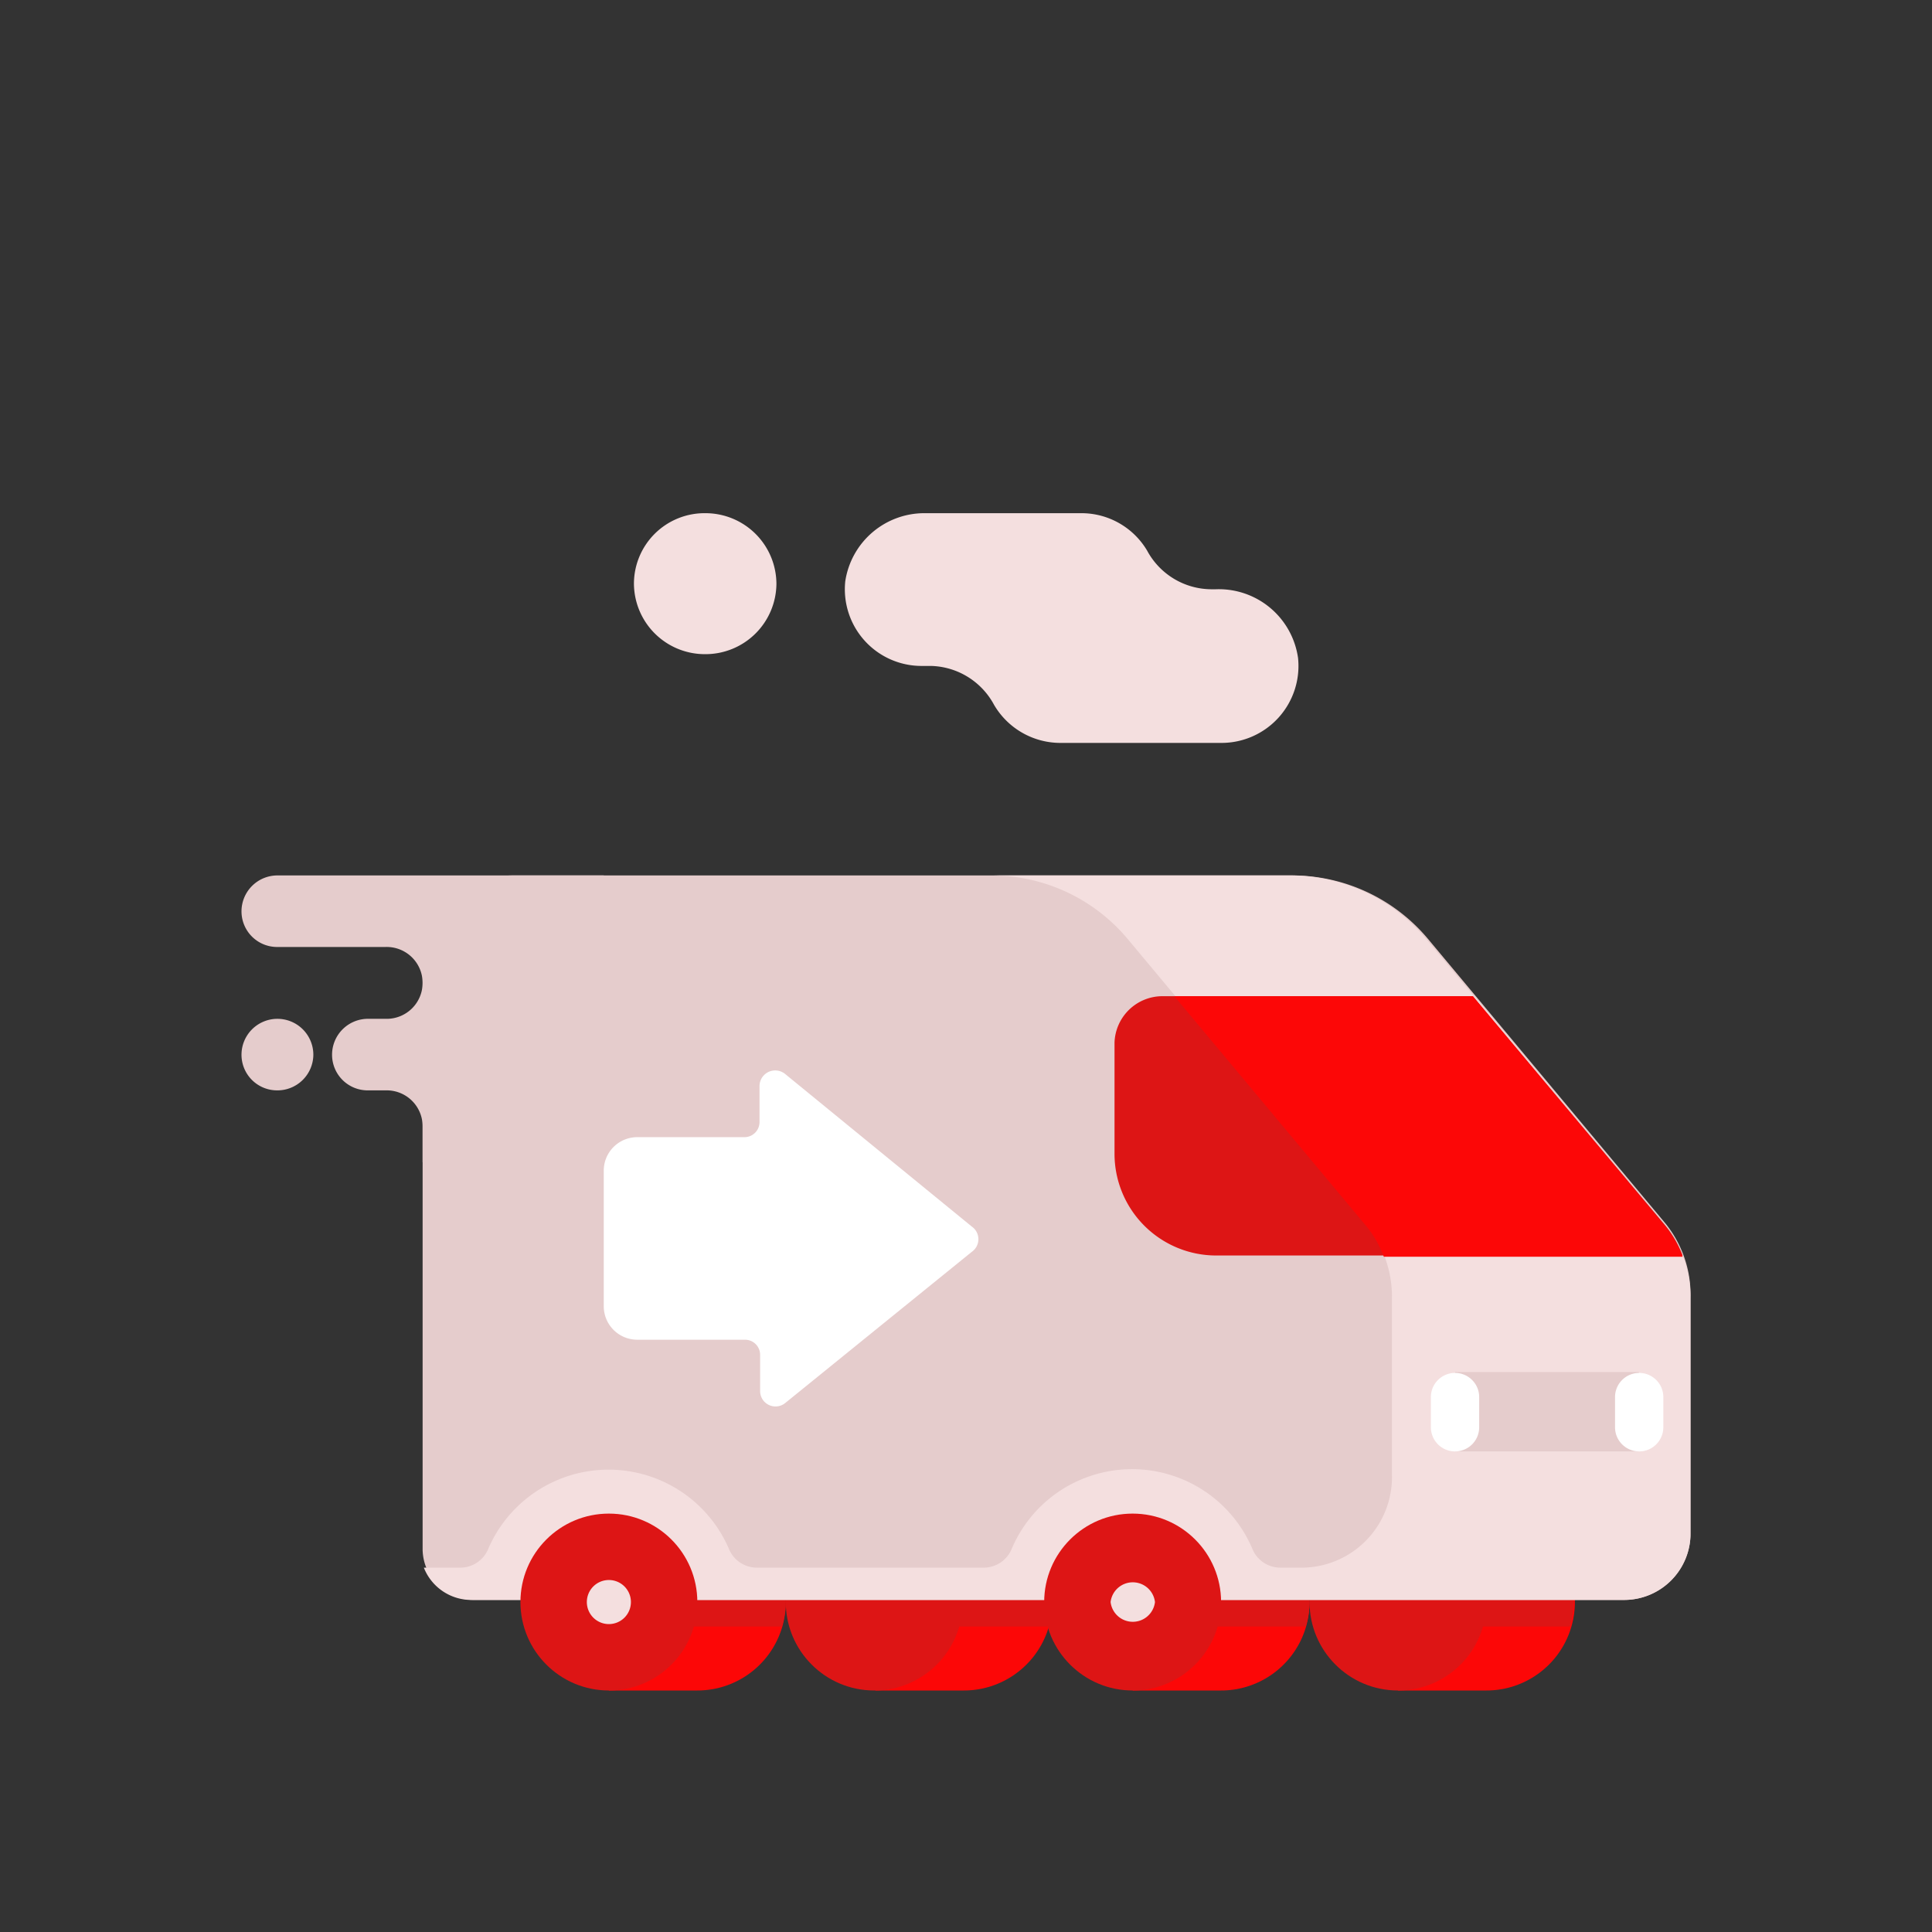 <svg id="Layer_1" data-name="Layer 1" xmlns="http://www.w3.org/2000/svg" viewBox="0 0 64 64"><rect x="0" y="0" width="64" height="64" fill="#333333" stroke="none"/><defs><style>.cls-1{fill:#FC0707;}.cls-2{fill:#DD1515;}.cls-3{fill:#e5cccc;}.cls-4{fill:#F4DFDF;}.cls-5{fill:#fff;}</style></defs><title>logistic, delivery, van, transportation, transport, vehicle, arrow</title><path class="cls-1" d="M49.24,50.14a2.93,2.93,0,0,0-2.93,2.93,2.87,2.87,0,0,0,.4,1.45h-.4V56h2.93a2.93,2.93,0,0,0,0-5.86Z"/><path class="cls-2" d="M52,53.88a3,3,0,0,0,.13-.81,3.12,3.12,0,0,0-.16-.92H46.47a3.12,3.12,0,0,0-.16.92,3,3,0,0,0,.12.81Z"/><circle class="cls-2" cx="46.31" cy="53.07" r="2.93"/><path class="cls-1" d="M31.89,50.14A2.93,2.93,0,0,0,29,53.07a2.87,2.87,0,0,0,.4,1.45H29V56h2.93a2.93,2.93,0,0,0,0-5.86Z"/><path class="cls-2" d="M34.69,53.88a3,3,0,0,0,.12-.81,2.82,2.82,0,0,0-.16-.92H29.12a2.82,2.82,0,0,0-.16.92,2.69,2.69,0,0,0,.12.81Z"/><circle class="cls-2" cx="28.96" cy="53.07" r="2.93"/><path class="cls-1" d="M40.45,50.14a2.93,2.93,0,0,0-2.93,2.93,3,3,0,0,0,.4,1.45h-.4V56h2.93a2.93,2.93,0,1,0,0-5.86Z"/><path class="cls-2" d="M43.25,53.88a2.69,2.69,0,0,0,.13-.81,2.82,2.82,0,0,0-.16-.92H37.69a2.83,2.83,0,0,0-.17.92,2.69,2.69,0,0,0,.13.81Z"/><path class="cls-1" d="M23.1,50.14a2.93,2.93,0,0,0-2.93,2.93,2.87,2.87,0,0,0,.4,1.45h-.4V56H23.1a2.93,2.93,0,0,0,0-5.86Z"/><path class="cls-2" d="M25.9,53.88a2.69,2.69,0,0,0,.13-.81,3.12,3.12,0,0,0-.16-.92H20.33a3.12,3.12,0,0,0-.16.92,2.69,2.69,0,0,0,.13.81Z"/><path class="cls-3" d="M53.8,53H15.66A1.7,1.7,0,0,1,14,51.35V32a3,3,0,0,1,3-3h25.8a5.87,5.87,0,0,1,4.51,2.11l7.87,9.43A3.75,3.75,0,0,1,56,43v7.88A2.2,2.2,0,0,1,53.8,53Z"/><path class="cls-4" d="M55.12,40.54l-7.87-9.43A5.87,5.87,0,0,0,42.74,29H32.85a5.87,5.87,0,0,1,4.51,2.11l7.87,9.43A3.75,3.75,0,0,1,46.11,43v5.86a3,3,0,0,1-3.06,3.07h-.63a1,1,0,0,1-.92-.59,4.33,4.33,0,0,0-8,0,1,1,0,0,1-.92.59H25.08a1,1,0,0,1-.92-.59,4.34,4.34,0,0,0-8,0,1,1,0,0,1-.92.59h-1.2A1.69,1.69,0,0,0,15.66,53H53.8a2.2,2.2,0,0,0,2.2-2.2V43A3.75,3.75,0,0,0,55.12,40.54Z"/><path class="cls-2" d="M36.92,34.54v3.68a3.37,3.37,0,0,0,3.37,3.37H55.74a3.59,3.59,0,0,0-.62-1.05L48.79,33H38.51A1.59,1.59,0,0,0,36.92,34.54Z"/><path class="cls-1" d="M38.9,33l6.33,7.58a3.56,3.56,0,0,1,.61,1.05h9.9a4,4,0,0,0-.27-.55,4.1,4.1,0,0,0-.35-.5L48.79,33Z"/><circle class="cls-2" cx="20.17" cy="53.07" r="2.93"/><path class="cls-4" d="M20.9,53.07a.73.73,0,1,0-.73.73A.73.73,0,0,0,20.9,53.07Z"/><circle class="cls-2" cx="37.52" cy="53.07" r="2.93"/><path class="cls-4" d="M38.26,53.07a.74.74,0,0,0-1.47,0,.74.74,0,0,0,1.47,0Z"/><rect class="cls-3" x="48.2" y="45.45" width="6.09" height="2.63"/><path class="cls-5" d="M48.2,48.08h0a.8.8,0,0,1-.8-.8v-1a.8.8,0,0,1,.8-.8h0a.8.8,0,0,1,.8.8v1A.8.8,0,0,1,48.2,48.08Z"/><path class="cls-5" d="M54.3,48.08h0a.8.8,0,0,1-.8-.8v-1a.8.8,0,0,1,.8-.8h0a.8.8,0,0,1,.8.8v1A.8.8,0,0,1,54.3,48.08Z"/><path class="cls-3" d="M8,30.19H8a1.18,1.18,0,0,0,1.19,1.18h3.58A1.19,1.19,0,0,1,14,32.56h0a1.19,1.19,0,0,1-1.19,1.19h-.58A1.19,1.19,0,0,0,11,34.94h0a1.18,1.18,0,0,0,1.19,1.18h.58A1.19,1.19,0,0,1,14,37.31V38.5h6V29H9.19A1.19,1.19,0,0,0,8,30.19Z"/><path class="cls-3" d="M9.19,36.12h0A1.18,1.18,0,0,1,8,34.94H8a1.19,1.19,0,0,1,1.19-1.19h0a1.19,1.19,0,0,1,1.19,1.19h0A1.19,1.19,0,0,1,9.19,36.12Z"/><path class="cls-5" d="M32.19,40.63,26,35.57a.52.52,0,0,0-.84.4v1.19a.5.5,0,0,1-.5.51H21.11A1.11,1.11,0,0,0,20,38.77v4.5a1.11,1.11,0,0,0,1.11,1.11h3.57a.5.5,0,0,1,.5.5v1.2a.51.51,0,0,0,.84.39l6.17-5A.51.51,0,0,0,32.19,40.63Z"/><path class="cls-4" d="M40.28,19.52h-.17A2.43,2.43,0,0,1,38,18.24,2.53,2.53,0,0,0,35.83,17H30.65A2.65,2.65,0,0,0,28,19.26a2.54,2.54,0,0,0,2.53,2.8h.32a2.44,2.44,0,0,1,2.08,1.29,2.55,2.55,0,0,0,2.2,1.26h5.33A2.55,2.55,0,0,0,43,21.8,2.65,2.65,0,0,0,40.28,19.52Z"/><path class="cls-4" d="M23.37,21.67h0A2.35,2.35,0,0,1,21,19.32h0A2.34,2.34,0,0,1,23.37,17h0a2.35,2.35,0,0,1,2.35,2.34h0A2.35,2.35,0,0,1,23.37,21.67Z"/></svg>